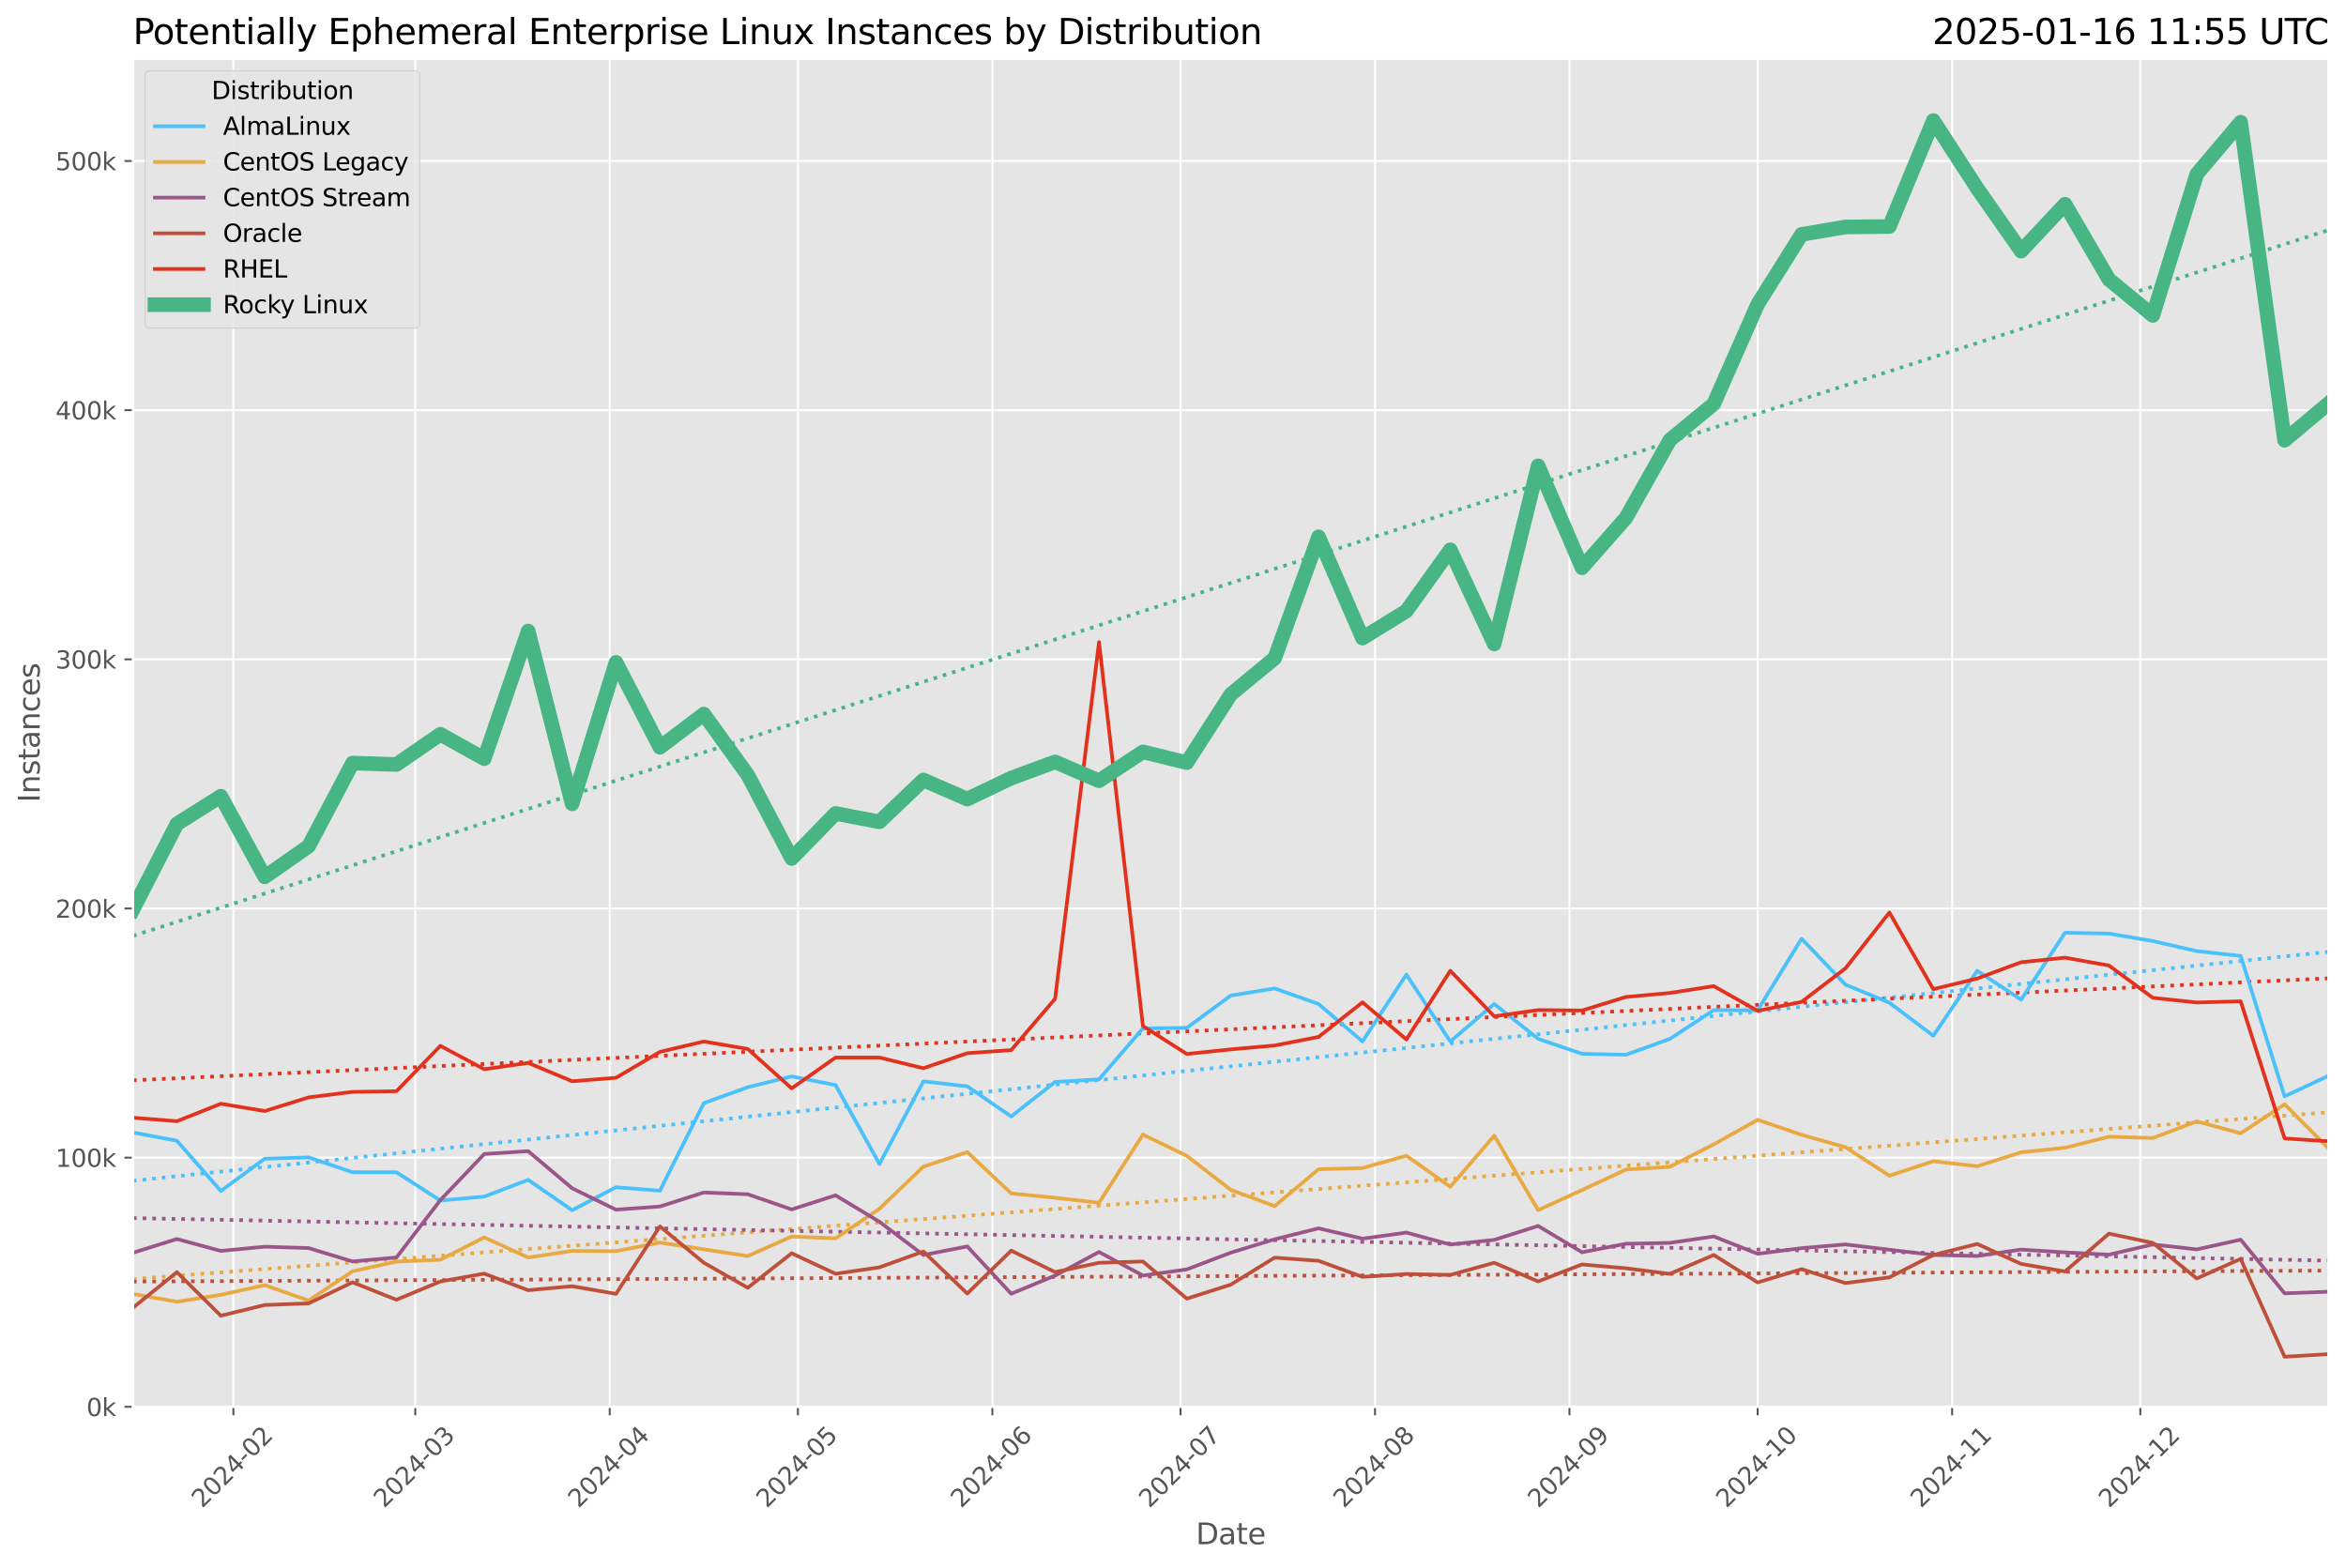 <?xml version="1.0" encoding="utf-8" standalone="no"?>
<!DOCTYPE svg PUBLIC "-//W3C//DTD SVG 1.1//EN"
  "http://www.w3.org/Graphics/SVG/1.1/DTD/svg11.dtd">
<svg xmlns:xlink="http://www.w3.org/1999/xlink" width="964.736pt" height="644.744pt" viewBox="0 0 964.736 644.744" xmlns="http://www.w3.org/2000/svg" version="1.1">
 <defs>
  <style type="text/css">*{stroke-linejoin: round; stroke-linecap: butt}</style>
 </defs>
 <g id="figure_1">
  <g id="patch_1">
   <path d="M 0 644.744 
L 964.736 644.744 
L 964.736 0 
L 0 0 
z
" style="fill: #ffffff"/>
  </g>
  <g id="axes_1">
   <g id="patch_2">
    <path d="M 54.692 578.542 
L 957.536 578.542 
L 957.536 24.142 
L 54.692 24.142 
z
" style="fill: #e5e5e5"/>
   </g>
   <g id="matplotlib.axis_1">
    <g id="xtick_1">
     <g id="line2d_1">
      <path d="M 95.965 578.542 
L 95.965 24.142 
" clip-path="url(#p3fcd5c60bb)" style="fill: none; stroke: #ffffff; stroke-width: 0.8; stroke-linecap: square"/>
     </g>
     <g id="line2d_2">
      <defs>
       <path id="me13a5603a1" d="M 0 0 
L 0 3.5 
" style="stroke: #555555; stroke-width: 0.8"/>
      </defs>
      <g>
       <use xlink:href="#me13a5603a1" x="95.965" y="578.542" style="fill: #555555; stroke: #555555; stroke-width: 0.8"/>
      </g>
     </g>
     <g id="text_1">
      <!-- 2024-02 -->
      <g style="fill: #555555" transform="translate(83.143 620.46) rotate(-45) scale(0.1 -0.1)">
       <defs>
        <path id="DejaVuSans-32" d="M 1228 531 
L 3431 531 
L 3431 0 
L 469 0 
L 469 531 
Q 828 903 1448 1529 
Q 2069 2156 2228 2338 
Q 2531 2678 2651 2914 
Q 2772 3150 2772 3378 
Q 2772 3750 2511 3984 
Q 2250 4219 1831 4219 
Q 1534 4219 1204 4116 
Q 875 4013 500 3803 
L 500 4441 
Q 881 4594 1212 4672 
Q 1544 4750 1819 4750 
Q 2544 4750 2975 4387 
Q 3406 4025 3406 3419 
Q 3406 3131 3298 2873 
Q 3191 2616 2906 2266 
Q 2828 2175 2409 1742 
Q 1991 1309 1228 531 
z
" transform="scale(0.016)"/>
        <path id="DejaVuSans-30" d="M 2034 4250 
Q 1547 4250 1301 3770 
Q 1056 3291 1056 2328 
Q 1056 1369 1301 889 
Q 1547 409 2034 409 
Q 2525 409 2770 889 
Q 3016 1369 3016 2328 
Q 3016 3291 2770 3770 
Q 2525 4250 2034 4250 
z
M 2034 4750 
Q 2819 4750 3233 4129 
Q 3647 3509 3647 2328 
Q 3647 1150 3233 529 
Q 2819 -91 2034 -91 
Q 1250 -91 836 529 
Q 422 1150 422 2328 
Q 422 3509 836 4129 
Q 1250 4750 2034 4750 
z
" transform="scale(0.016)"/>
        <path id="DejaVuSans-34" d="M 2419 4116 
L 825 1625 
L 2419 1625 
L 2419 4116 
z
M 2253 4666 
L 3047 4666 
L 3047 1625 
L 3713 1625 
L 3713 1100 
L 3047 1100 
L 3047 0 
L 2419 0 
L 2419 1100 
L 313 1100 
L 313 1709 
L 2253 4666 
z
" transform="scale(0.016)"/>
        <path id="DejaVuSans-2d" d="M 313 2009 
L 1997 2009 
L 1997 1497 
L 313 1497 
L 313 2009 
z
" transform="scale(0.016)"/>
       </defs>
       <use xlink:href="#DejaVuSans-32"/>
       <use xlink:href="#DejaVuSans-30" x="63.623"/>
       <use xlink:href="#DejaVuSans-32" x="127.246"/>
       <use xlink:href="#DejaVuSans-34" x="190.869"/>
       <use xlink:href="#DejaVuSans-2d" x="254.492"/>
       <use xlink:href="#DejaVuSans-30" x="290.576"/>
       <use xlink:href="#DejaVuSans-32" x="354.199"/>
      </g>
     </g>
    </g>
    <g id="xtick_2">
     <g id="line2d_3">
      <path d="M 170.772 578.542 
L 170.772 24.142 
" clip-path="url(#p3fcd5c60bb)" style="fill: none; stroke: #ffffff; stroke-width: 0.8; stroke-linecap: square"/>
     </g>
     <g id="line2d_4">
      <g>
       <use xlink:href="#me13a5603a1" x="170.772" y="578.542" style="fill: #555555; stroke: #555555; stroke-width: 0.8"/>
      </g>
     </g>
     <g id="text_2">
      <!-- 2024-03 -->
      <g style="fill: #555555" transform="translate(157.951 620.46) rotate(-45) scale(0.1 -0.1)">
       <defs>
        <path id="DejaVuSans-33" d="M 2597 2516 
Q 3050 2419 3304 2112 
Q 3559 1806 3559 1356 
Q 3559 666 3084 287 
Q 2609 -91 1734 -91 
Q 1441 -91 1130 -33 
Q 819 25 488 141 
L 488 750 
Q 750 597 1062 519 
Q 1375 441 1716 441 
Q 2309 441 2620 675 
Q 2931 909 2931 1356 
Q 2931 1769 2642 2001 
Q 2353 2234 1838 2234 
L 1294 2234 
L 1294 2753 
L 1863 2753 
Q 2328 2753 2575 2939 
Q 2822 3125 2822 3475 
Q 2822 3834 2567 4026 
Q 2313 4219 1838 4219 
Q 1578 4219 1281 4162 
Q 984 4106 628 3988 
L 628 4550 
Q 988 4650 1302 4700 
Q 1616 4750 1894 4750 
Q 2613 4750 3031 4423 
Q 3450 4097 3450 3541 
Q 3450 3153 3228 2886 
Q 3006 2619 2597 2516 
z
" transform="scale(0.016)"/>
       </defs>
       <use xlink:href="#DejaVuSans-32"/>
       <use xlink:href="#DejaVuSans-30" x="63.623"/>
       <use xlink:href="#DejaVuSans-32" x="127.246"/>
       <use xlink:href="#DejaVuSans-34" x="190.869"/>
       <use xlink:href="#DejaVuSans-2d" x="254.492"/>
       <use xlink:href="#DejaVuSans-30" x="290.576"/>
       <use xlink:href="#DejaVuSans-33" x="354.199"/>
      </g>
     </g>
    </g>
    <g id="xtick_3">
     <g id="line2d_5">
      <path d="M 250.738 578.542 
L 250.738 24.142 
" clip-path="url(#p3fcd5c60bb)" style="fill: none; stroke: #ffffff; stroke-width: 0.8; stroke-linecap: square"/>
     </g>
     <g id="line2d_6">
      <g>
       <use xlink:href="#me13a5603a1" x="250.738" y="578.542" style="fill: #555555; stroke: #555555; stroke-width: 0.8"/>
      </g>
     </g>
     <g id="text_3">
      <!-- 2024-04 -->
      <g style="fill: #555555" transform="translate(237.917 620.46) rotate(-45) scale(0.1 -0.1)">
       <use xlink:href="#DejaVuSans-32"/>
       <use xlink:href="#DejaVuSans-30" x="63.623"/>
       <use xlink:href="#DejaVuSans-32" x="127.246"/>
       <use xlink:href="#DejaVuSans-34" x="190.869"/>
       <use xlink:href="#DejaVuSans-2d" x="254.492"/>
       <use xlink:href="#DejaVuSans-30" x="290.576"/>
       <use xlink:href="#DejaVuSans-34" x="354.199"/>
      </g>
     </g>
    </g>
    <g id="xtick_4">
     <g id="line2d_7">
      <path d="M 328.125 578.542 
L 328.125 24.142 
" clip-path="url(#p3fcd5c60bb)" style="fill: none; stroke: #ffffff; stroke-width: 0.8; stroke-linecap: square"/>
     </g>
     <g id="line2d_8">
      <g>
       <use xlink:href="#me13a5603a1" x="328.125" y="578.542" style="fill: #555555; stroke: #555555; stroke-width: 0.8"/>
      </g>
     </g>
     <g id="text_4">
      <!-- 2024-05 -->
      <g style="fill: #555555" transform="translate(315.303 620.46) rotate(-45) scale(0.1 -0.1)">
       <defs>
        <path id="DejaVuSans-35" d="M 691 4666 
L 3169 4666 
L 3169 4134 
L 1269 4134 
L 1269 2991 
Q 1406 3038 1543 3061 
Q 1681 3084 1819 3084 
Q 2600 3084 3056 2656 
Q 3513 2228 3513 1497 
Q 3513 744 3044 326 
Q 2575 -91 1722 -91 
Q 1428 -91 1123 -41 
Q 819 9 494 109 
L 494 744 
Q 775 591 1075 516 
Q 1375 441 1709 441 
Q 2250 441 2565 725 
Q 2881 1009 2881 1497 
Q 2881 1984 2565 2268 
Q 2250 2553 1709 2553 
Q 1456 2553 1204 2497 
Q 953 2441 691 2322 
L 691 4666 
z
" transform="scale(0.016)"/>
       </defs>
       <use xlink:href="#DejaVuSans-32"/>
       <use xlink:href="#DejaVuSans-30" x="63.623"/>
       <use xlink:href="#DejaVuSans-32" x="127.246"/>
       <use xlink:href="#DejaVuSans-34" x="190.869"/>
       <use xlink:href="#DejaVuSans-2d" x="254.492"/>
       <use xlink:href="#DejaVuSans-30" x="290.576"/>
       <use xlink:href="#DejaVuSans-35" x="354.199"/>
      </g>
     </g>
    </g>
    <g id="xtick_5">
     <g id="line2d_9">
      <path d="M 408.091 578.542 
L 408.091 24.142 
" clip-path="url(#p3fcd5c60bb)" style="fill: none; stroke: #ffffff; stroke-width: 0.8; stroke-linecap: square"/>
     </g>
     <g id="line2d_10">
      <g>
       <use xlink:href="#me13a5603a1" x="408.091" y="578.542" style="fill: #555555; stroke: #555555; stroke-width: 0.8"/>
      </g>
     </g>
     <g id="text_5">
      <!-- 2024-06 -->
      <g style="fill: #555555" transform="translate(395.27 620.46) rotate(-45) scale(0.1 -0.1)">
       <defs>
        <path id="DejaVuSans-36" d="M 2113 2584 
Q 1688 2584 1439 2293 
Q 1191 2003 1191 1497 
Q 1191 994 1439 701 
Q 1688 409 2113 409 
Q 2538 409 2786 701 
Q 3034 994 3034 1497 
Q 3034 2003 2786 2293 
Q 2538 2584 2113 2584 
z
M 3366 4563 
L 3366 3988 
Q 3128 4100 2886 4159 
Q 2644 4219 2406 4219 
Q 1781 4219 1451 3797 
Q 1122 3375 1075 2522 
Q 1259 2794 1537 2939 
Q 1816 3084 2150 3084 
Q 2853 3084 3261 2657 
Q 3669 2231 3669 1497 
Q 3669 778 3244 343 
Q 2819 -91 2113 -91 
Q 1303 -91 875 529 
Q 447 1150 447 2328 
Q 447 3434 972 4092 
Q 1497 4750 2381 4750 
Q 2619 4750 2861 4703 
Q 3103 4656 3366 4563 
z
" transform="scale(0.016)"/>
       </defs>
       <use xlink:href="#DejaVuSans-32"/>
       <use xlink:href="#DejaVuSans-30" x="63.623"/>
       <use xlink:href="#DejaVuSans-32" x="127.246"/>
       <use xlink:href="#DejaVuSans-34" x="190.869"/>
       <use xlink:href="#DejaVuSans-2d" x="254.492"/>
       <use xlink:href="#DejaVuSans-30" x="290.576"/>
       <use xlink:href="#DejaVuSans-36" x="354.199"/>
      </g>
     </g>
    </g>
    <g id="xtick_6">
     <g id="line2d_11">
      <path d="M 485.477 578.542 
L 485.477 24.142 
" clip-path="url(#p3fcd5c60bb)" style="fill: none; stroke: #ffffff; stroke-width: 0.8; stroke-linecap: square"/>
     </g>
     <g id="line2d_12">
      <g>
       <use xlink:href="#me13a5603a1" x="485.477" y="578.542" style="fill: #555555; stroke: #555555; stroke-width: 0.8"/>
      </g>
     </g>
     <g id="text_6">
      <!-- 2024-07 -->
      <g style="fill: #555555" transform="translate(472.656 620.46) rotate(-45) scale(0.1 -0.1)">
       <defs>
        <path id="DejaVuSans-37" d="M 525 4666 
L 3525 4666 
L 3525 4397 
L 1831 0 
L 1172 0 
L 2766 4134 
L 525 4134 
L 525 4666 
z
" transform="scale(0.016)"/>
       </defs>
       <use xlink:href="#DejaVuSans-32"/>
       <use xlink:href="#DejaVuSans-30" x="63.623"/>
       <use xlink:href="#DejaVuSans-32" x="127.246"/>
       <use xlink:href="#DejaVuSans-34" x="190.869"/>
       <use xlink:href="#DejaVuSans-2d" x="254.492"/>
       <use xlink:href="#DejaVuSans-30" x="290.576"/>
       <use xlink:href="#DejaVuSans-37" x="354.199"/>
      </g>
     </g>
    </g>
    <g id="xtick_7">
     <g id="line2d_13">
      <path d="M 565.444 578.542 
L 565.444 24.142 
" clip-path="url(#p3fcd5c60bb)" style="fill: none; stroke: #ffffff; stroke-width: 0.8; stroke-linecap: square"/>
     </g>
     <g id="line2d_14">
      <g>
       <use xlink:href="#me13a5603a1" x="565.444" y="578.542" style="fill: #555555; stroke: #555555; stroke-width: 0.8"/>
      </g>
     </g>
     <g id="text_7">
      <!-- 2024-08 -->
      <g style="fill: #555555" transform="translate(552.622 620.46) rotate(-45) scale(0.1 -0.1)">
       <defs>
        <path id="DejaVuSans-38" d="M 2034 2216 
Q 1584 2216 1326 1975 
Q 1069 1734 1069 1313 
Q 1069 891 1326 650 
Q 1584 409 2034 409 
Q 2484 409 2743 651 
Q 3003 894 3003 1313 
Q 3003 1734 2745 1975 
Q 2488 2216 2034 2216 
z
M 1403 2484 
Q 997 2584 770 2862 
Q 544 3141 544 3541 
Q 544 4100 942 4425 
Q 1341 4750 2034 4750 
Q 2731 4750 3128 4425 
Q 3525 4100 3525 3541 
Q 3525 3141 3298 2862 
Q 3072 2584 2669 2484 
Q 3125 2378 3379 2068 
Q 3634 1759 3634 1313 
Q 3634 634 3220 271 
Q 2806 -91 2034 -91 
Q 1263 -91 848 271 
Q 434 634 434 1313 
Q 434 1759 690 2068 
Q 947 2378 1403 2484 
z
M 1172 3481 
Q 1172 3119 1398 2916 
Q 1625 2713 2034 2713 
Q 2441 2713 2670 2916 
Q 2900 3119 2900 3481 
Q 2900 3844 2670 4047 
Q 2441 4250 2034 4250 
Q 1625 4250 1398 4047 
Q 1172 3844 1172 3481 
z
" transform="scale(0.016)"/>
       </defs>
       <use xlink:href="#DejaVuSans-32"/>
       <use xlink:href="#DejaVuSans-30" x="63.623"/>
       <use xlink:href="#DejaVuSans-32" x="127.246"/>
       <use xlink:href="#DejaVuSans-34" x="190.869"/>
       <use xlink:href="#DejaVuSans-2d" x="254.492"/>
       <use xlink:href="#DejaVuSans-30" x="290.576"/>
       <use xlink:href="#DejaVuSans-38" x="354.199"/>
      </g>
     </g>
    </g>
    <g id="xtick_8">
     <g id="line2d_15">
      <path d="M 645.41 578.542 
L 645.41 24.142 
" clip-path="url(#p3fcd5c60bb)" style="fill: none; stroke: #ffffff; stroke-width: 0.8; stroke-linecap: square"/>
     </g>
     <g id="line2d_16">
      <g>
       <use xlink:href="#me13a5603a1" x="645.41" y="578.542" style="fill: #555555; stroke: #555555; stroke-width: 0.8"/>
      </g>
     </g>
     <g id="text_8">
      <!-- 2024-09 -->
      <g style="fill: #555555" transform="translate(632.589 620.46) rotate(-45) scale(0.1 -0.1)">
       <defs>
        <path id="DejaVuSans-39" d="M 703 97 
L 703 672 
Q 941 559 1184 500 
Q 1428 441 1663 441 
Q 2288 441 2617 861 
Q 2947 1281 2994 2138 
Q 2813 1869 2534 1725 
Q 2256 1581 1919 1581 
Q 1219 1581 811 2004 
Q 403 2428 403 3163 
Q 403 3881 828 4315 
Q 1253 4750 1959 4750 
Q 2769 4750 3195 4129 
Q 3622 3509 3622 2328 
Q 3622 1225 3098 567 
Q 2575 -91 1691 -91 
Q 1453 -91 1209 -44 
Q 966 3 703 97 
z
M 1959 2075 
Q 2384 2075 2632 2365 
Q 2881 2656 2881 3163 
Q 2881 3666 2632 3958 
Q 2384 4250 1959 4250 
Q 1534 4250 1286 3958 
Q 1038 3666 1038 3163 
Q 1038 2656 1286 2365 
Q 1534 2075 1959 2075 
z
" transform="scale(0.016)"/>
       </defs>
       <use xlink:href="#DejaVuSans-32"/>
       <use xlink:href="#DejaVuSans-30" x="63.623"/>
       <use xlink:href="#DejaVuSans-32" x="127.246"/>
       <use xlink:href="#DejaVuSans-34" x="190.869"/>
       <use xlink:href="#DejaVuSans-2d" x="254.492"/>
       <use xlink:href="#DejaVuSans-30" x="290.576"/>
       <use xlink:href="#DejaVuSans-39" x="354.199"/>
      </g>
     </g>
    </g>
    <g id="xtick_9">
     <g id="line2d_17">
      <path d="M 722.796 578.542 
L 722.796 24.142 
" clip-path="url(#p3fcd5c60bb)" style="fill: none; stroke: #ffffff; stroke-width: 0.8; stroke-linecap: square"/>
     </g>
     <g id="line2d_18">
      <g>
       <use xlink:href="#me13a5603a1" x="722.796" y="578.542" style="fill: #555555; stroke: #555555; stroke-width: 0.8"/>
      </g>
     </g>
     <g id="text_9">
      <!-- 2024-10 -->
      <g style="fill: #555555" transform="translate(709.975 620.46) rotate(-45) scale(0.1 -0.1)">
       <defs>
        <path id="DejaVuSans-31" d="M 794 531 
L 1825 531 
L 1825 4091 
L 703 3866 
L 703 4441 
L 1819 4666 
L 2450 4666 
L 2450 531 
L 3481 531 
L 3481 0 
L 794 0 
L 794 531 
z
" transform="scale(0.016)"/>
       </defs>
       <use xlink:href="#DejaVuSans-32"/>
       <use xlink:href="#DejaVuSans-30" x="63.623"/>
       <use xlink:href="#DejaVuSans-32" x="127.246"/>
       <use xlink:href="#DejaVuSans-34" x="190.869"/>
       <use xlink:href="#DejaVuSans-2d" x="254.492"/>
       <use xlink:href="#DejaVuSans-31" x="290.576"/>
       <use xlink:href="#DejaVuSans-30" x="354.199"/>
      </g>
     </g>
    </g>
    <g id="xtick_10">
     <g id="line2d_19">
      <path d="M 802.763 578.542 
L 802.763 24.142 
" clip-path="url(#p3fcd5c60bb)" style="fill: none; stroke: #ffffff; stroke-width: 0.8; stroke-linecap: square"/>
     </g>
     <g id="line2d_20">
      <g>
       <use xlink:href="#me13a5603a1" x="802.763" y="578.542" style="fill: #555555; stroke: #555555; stroke-width: 0.8"/>
      </g>
     </g>
     <g id="text_10">
      <!-- 2024-11 -->
      <g style="fill: #555555" transform="translate(789.941 620.46) rotate(-45) scale(0.1 -0.1)">
       <use xlink:href="#DejaVuSans-32"/>
       <use xlink:href="#DejaVuSans-30" x="63.623"/>
       <use xlink:href="#DejaVuSans-32" x="127.246"/>
       <use xlink:href="#DejaVuSans-34" x="190.869"/>
       <use xlink:href="#DejaVuSans-2d" x="254.492"/>
       <use xlink:href="#DejaVuSans-31" x="290.576"/>
       <use xlink:href="#DejaVuSans-31" x="354.199"/>
      </g>
     </g>
    </g>
    <g id="xtick_11">
     <g id="line2d_21">
      <path d="M 880.149 578.542 
L 880.149 24.142 
" clip-path="url(#p3fcd5c60bb)" style="fill: none; stroke: #ffffff; stroke-width: 0.8; stroke-linecap: square"/>
     </g>
     <g id="line2d_22">
      <g>
       <use xlink:href="#me13a5603a1" x="880.149" y="578.542" style="fill: #555555; stroke: #555555; stroke-width: 0.8"/>
      </g>
     </g>
     <g id="text_11">
      <!-- 2024-12 -->
      <g style="fill: #555555" transform="translate(867.328 620.46) rotate(-45) scale(0.1 -0.1)">
       <use xlink:href="#DejaVuSans-32"/>
       <use xlink:href="#DejaVuSans-30" x="63.623"/>
       <use xlink:href="#DejaVuSans-32" x="127.246"/>
       <use xlink:href="#DejaVuSans-34" x="190.869"/>
       <use xlink:href="#DejaVuSans-2d" x="254.492"/>
       <use xlink:href="#DejaVuSans-31" x="290.576"/>
       <use xlink:href="#DejaVuSans-32" x="354.199"/>
      </g>
     </g>
    </g>
    <g id="text_12">
     <!-- Date -->
     <g style="fill: #555555" transform="translate(491.773 635.048) scale(0.12 -0.12)">
      <defs>
       <path id="DejaVuSans-44" d="M 1259 4147 
L 1259 519 
L 2022 519 
Q 2988 519 3436 956 
Q 3884 1394 3884 2338 
Q 3884 3275 3436 3711 
Q 2988 4147 2022 4147 
L 1259 4147 
z
M 628 4666 
L 1925 4666 
Q 3281 4666 3915 4102 
Q 4550 3538 4550 2338 
Q 4550 1131 3912 565 
Q 3275 0 1925 0 
L 628 0 
L 628 4666 
z
" transform="scale(0.016)"/>
       <path id="DejaVuSans-61" d="M 2194 1759 
Q 1497 1759 1228 1600 
Q 959 1441 959 1056 
Q 959 750 1161 570 
Q 1363 391 1709 391 
Q 2188 391 2477 730 
Q 2766 1069 2766 1631 
L 2766 1759 
L 2194 1759 
z
M 3341 1997 
L 3341 0 
L 2766 0 
L 2766 531 
Q 2569 213 2275 61 
Q 1981 -91 1556 -91 
Q 1019 -91 701 211 
Q 384 513 384 1019 
Q 384 1609 779 1909 
Q 1175 2209 1959 2209 
L 2766 2209 
L 2766 2266 
Q 2766 2663 2505 2880 
Q 2244 3097 1772 3097 
Q 1472 3097 1187 3025 
Q 903 2953 641 2809 
L 641 3341 
Q 956 3463 1253 3523 
Q 1550 3584 1831 3584 
Q 2591 3584 2966 3190 
Q 3341 2797 3341 1997 
z
" transform="scale(0.016)"/>
       <path id="DejaVuSans-74" d="M 1172 4494 
L 1172 3500 
L 2356 3500 
L 2356 3053 
L 1172 3053 
L 1172 1153 
Q 1172 725 1289 603 
Q 1406 481 1766 481 
L 2356 481 
L 2356 0 
L 1766 0 
Q 1100 0 847 248 
Q 594 497 594 1153 
L 594 3053 
L 172 3053 
L 172 3500 
L 594 3500 
L 594 4494 
L 1172 4494 
z
" transform="scale(0.016)"/>
       <path id="DejaVuSans-65" d="M 3597 1894 
L 3597 1613 
L 953 1613 
Q 991 1019 1311 708 
Q 1631 397 2203 397 
Q 2534 397 2845 478 
Q 3156 559 3463 722 
L 3463 178 
Q 3153 47 2828 -22 
Q 2503 -91 2169 -91 
Q 1331 -91 842 396 
Q 353 884 353 1716 
Q 353 2575 817 3079 
Q 1281 3584 2069 3584 
Q 2775 3584 3186 3129 
Q 3597 2675 3597 1894 
z
M 3022 2063 
Q 3016 2534 2758 2815 
Q 2500 3097 2075 3097 
Q 1594 3097 1305 2825 
Q 1016 2553 972 2059 
L 3022 2063 
z
" transform="scale(0.016)"/>
      </defs>
      <use xlink:href="#DejaVuSans-44"/>
      <use xlink:href="#DejaVuSans-61" x="77.002"/>
      <use xlink:href="#DejaVuSans-74" x="138.281"/>
      <use xlink:href="#DejaVuSans-65" x="177.49"/>
     </g>
    </g>
   </g>
   <g id="matplotlib.axis_2">
    <g id="ytick_1">
     <g id="line2d_23">
      <path d="M 54.692 578.542 
L 957.536 578.542 
" clip-path="url(#p3fcd5c60bb)" style="fill: none; stroke: #ffffff; stroke-width: 0.8; stroke-linecap: square"/>
     </g>
     <g id="line2d_24">
      <defs>
       <path id="m58c81cab32" d="M 0 0 
L -3.5 0 
" style="stroke: #555555; stroke-width: 0.8"/>
      </defs>
      <g>
       <use xlink:href="#m58c81cab32" x="54.692" y="578.542" style="fill: #555555; stroke: #555555; stroke-width: 0.8"/>
      </g>
     </g>
     <g id="text_13">
      <!-- 0k -->
      <g style="fill: #555555" transform="translate(35.539 582.341) scale(0.1 -0.1)">
       <defs>
        <path id="DejaVuSans-6b" d="M 581 4863 
L 1159 4863 
L 1159 1991 
L 2875 3500 
L 3609 3500 
L 1753 1863 
L 3688 0 
L 2938 0 
L 1159 1709 
L 1159 0 
L 581 0 
L 581 4863 
z
" transform="scale(0.016)"/>
       </defs>
       <use xlink:href="#DejaVuSans-30"/>
       <use xlink:href="#DejaVuSans-6b" x="63.623"/>
      </g>
     </g>
    </g>
    <g id="ytick_2">
     <g id="line2d_25">
      <path d="M 54.692 476.075 
L 957.536 476.075 
" clip-path="url(#p3fcd5c60bb)" style="fill: none; stroke: #ffffff; stroke-width: 0.8; stroke-linecap: square"/>
     </g>
     <g id="line2d_26">
      <g>
       <use xlink:href="#m58c81cab32" x="54.692" y="476.075" style="fill: #555555; stroke: #555555; stroke-width: 0.8"/>
      </g>
     </g>
     <g id="text_14">
      <!-- 100k -->
      <g style="fill: #555555" transform="translate(22.814 479.874) scale(0.1 -0.1)">
       <use xlink:href="#DejaVuSans-31"/>
       <use xlink:href="#DejaVuSans-30" x="63.623"/>
       <use xlink:href="#DejaVuSans-30" x="127.246"/>
       <use xlink:href="#DejaVuSans-6b" x="190.869"/>
      </g>
     </g>
    </g>
    <g id="ytick_3">
     <g id="line2d_27">
      <path d="M 54.692 373.609 
L 957.536 373.609 
" clip-path="url(#p3fcd5c60bb)" style="fill: none; stroke: #ffffff; stroke-width: 0.8; stroke-linecap: square"/>
     </g>
     <g id="line2d_28">
      <g>
       <use xlink:href="#m58c81cab32" x="54.692" y="373.609" style="fill: #555555; stroke: #555555; stroke-width: 0.8"/>
      </g>
     </g>
     <g id="text_15">
      <!-- 200k -->
      <g style="fill: #555555" transform="translate(22.814 377.408) scale(0.1 -0.1)">
       <use xlink:href="#DejaVuSans-32"/>
       <use xlink:href="#DejaVuSans-30" x="63.623"/>
       <use xlink:href="#DejaVuSans-30" x="127.246"/>
       <use xlink:href="#DejaVuSans-6b" x="190.869"/>
      </g>
     </g>
    </g>
    <g id="ytick_4">
     <g id="line2d_29">
      <path d="M 54.692 271.142 
L 957.536 271.142 
" clip-path="url(#p3fcd5c60bb)" style="fill: none; stroke: #ffffff; stroke-width: 0.8; stroke-linecap: square"/>
     </g>
     <g id="line2d_30">
      <g>
       <use xlink:href="#m58c81cab32" x="54.692" y="271.142" style="fill: #555555; stroke: #555555; stroke-width: 0.8"/>
      </g>
     </g>
     <g id="text_16">
      <!-- 300k -->
      <g style="fill: #555555" transform="translate(22.814 274.941) scale(0.1 -0.1)">
       <use xlink:href="#DejaVuSans-33"/>
       <use xlink:href="#DejaVuSans-30" x="63.623"/>
       <use xlink:href="#DejaVuSans-30" x="127.246"/>
       <use xlink:href="#DejaVuSans-6b" x="190.869"/>
      </g>
     </g>
    </g>
    <g id="ytick_5">
     <g id="line2d_31">
      <path d="M 54.692 168.676 
L 957.536 168.676 
" clip-path="url(#p3fcd5c60bb)" style="fill: none; stroke: #ffffff; stroke-width: 0.8; stroke-linecap: square"/>
     </g>
     <g id="line2d_32">
      <g>
       <use xlink:href="#m58c81cab32" x="54.692" y="168.676" style="fill: #555555; stroke: #555555; stroke-width: 0.8"/>
      </g>
     </g>
     <g id="text_17">
      <!-- 400k -->
      <g style="fill: #555555" transform="translate(22.814 172.475) scale(0.1 -0.1)">
       <use xlink:href="#DejaVuSans-34"/>
       <use xlink:href="#DejaVuSans-30" x="63.623"/>
       <use xlink:href="#DejaVuSans-30" x="127.246"/>
       <use xlink:href="#DejaVuSans-6b" x="190.869"/>
      </g>
     </g>
    </g>
    <g id="ytick_6">
     <g id="line2d_33">
      <path d="M 54.692 66.209 
L 957.536 66.209 
" clip-path="url(#p3fcd5c60bb)" style="fill: none; stroke: #ffffff; stroke-width: 0.8; stroke-linecap: square"/>
     </g>
     <g id="line2d_34">
      <g>
       <use xlink:href="#m58c81cab32" x="54.692" y="66.209" style="fill: #555555; stroke: #555555; stroke-width: 0.8"/>
      </g>
     </g>
     <g id="text_18">
      <!-- 500k -->
      <g style="fill: #555555" transform="translate(22.814 70.008) scale(0.1 -0.1)">
       <use xlink:href="#DejaVuSans-35"/>
       <use xlink:href="#DejaVuSans-30" x="63.623"/>
       <use xlink:href="#DejaVuSans-30" x="127.246"/>
       <use xlink:href="#DejaVuSans-6b" x="190.869"/>
      </g>
     </g>
    </g>
    <g id="text_19">
     <!-- Instances -->
     <g style="fill: #555555" transform="translate(16.318 329.988) rotate(-90) scale(0.12 -0.12)">
      <defs>
       <path id="DejaVuSans-49" d="M 628 4666 
L 1259 4666 
L 1259 0 
L 628 0 
L 628 4666 
z
" transform="scale(0.016)"/>
       <path id="DejaVuSans-6e" d="M 3513 2113 
L 3513 0 
L 2938 0 
L 2938 2094 
Q 2938 2591 2744 2837 
Q 2550 3084 2163 3084 
Q 1697 3084 1428 2787 
Q 1159 2491 1159 1978 
L 1159 0 
L 581 0 
L 581 3500 
L 1159 3500 
L 1159 2956 
Q 1366 3272 1645 3428 
Q 1925 3584 2291 3584 
Q 2894 3584 3203 3211 
Q 3513 2838 3513 2113 
z
" transform="scale(0.016)"/>
       <path id="DejaVuSans-73" d="M 2834 3397 
L 2834 2853 
Q 2591 2978 2328 3040 
Q 2066 3103 1784 3103 
Q 1356 3103 1142 2972 
Q 928 2841 928 2578 
Q 928 2378 1081 2264 
Q 1234 2150 1697 2047 
L 1894 2003 
Q 2506 1872 2764 1633 
Q 3022 1394 3022 966 
Q 3022 478 2636 193 
Q 2250 -91 1575 -91 
Q 1294 -91 989 -36 
Q 684 19 347 128 
L 347 722 
Q 666 556 975 473 
Q 1284 391 1588 391 
Q 1994 391 2212 530 
Q 2431 669 2431 922 
Q 2431 1156 2273 1281 
Q 2116 1406 1581 1522 
L 1381 1569 
Q 847 1681 609 1914 
Q 372 2147 372 2553 
Q 372 3047 722 3315 
Q 1072 3584 1716 3584 
Q 2034 3584 2315 3537 
Q 2597 3491 2834 3397 
z
" transform="scale(0.016)"/>
       <path id="DejaVuSans-63" d="M 3122 3366 
L 3122 2828 
Q 2878 2963 2633 3030 
Q 2388 3097 2138 3097 
Q 1578 3097 1268 2742 
Q 959 2388 959 1747 
Q 959 1106 1268 751 
Q 1578 397 2138 397 
Q 2388 397 2633 464 
Q 2878 531 3122 666 
L 3122 134 
Q 2881 22 2623 -34 
Q 2366 -91 2075 -91 
Q 1284 -91 818 406 
Q 353 903 353 1747 
Q 353 2603 823 3093 
Q 1294 3584 2113 3584 
Q 2378 3584 2631 3529 
Q 2884 3475 3122 3366 
z
" transform="scale(0.016)"/>
      </defs>
      <use xlink:href="#DejaVuSans-49"/>
      <use xlink:href="#DejaVuSans-6e" x="29.492"/>
      <use xlink:href="#DejaVuSans-73" x="92.871"/>
      <use xlink:href="#DejaVuSans-74" x="144.971"/>
      <use xlink:href="#DejaVuSans-61" x="184.18"/>
      <use xlink:href="#DejaVuSans-6e" x="245.459"/>
      <use xlink:href="#DejaVuSans-63" x="308.838"/>
      <use xlink:href="#DejaVuSans-65" x="363.818"/>
      <use xlink:href="#DejaVuSans-73" x="425.342"/>
     </g>
    </g>
   </g>
   <g id="line2d_35">
    <path d="M 54.692 485.595 
L 63.812 484.644 
L 72.931 483.693 
L 82.051 482.742 
L 91.17 481.791 
L 100.29 480.84 
L 109.41 479.889 
L 118.529 478.938 
L 127.649 477.987 
L 136.769 477.035 
L 145.888 476.084 
L 155.008 475.133 
L 164.128 474.182 
L 173.247 473.231 
L 182.367 472.28 
L 191.486 471.329 
L 200.606 470.378 
L 209.726 469.427 
L 218.845 468.476 
L 227.965 467.525 
L 237.085 466.574 
L 246.204 465.623 
L 255.324 464.672 
L 264.444 463.721 
L 273.563 462.769 
L 282.683 461.818 
L 291.802 460.867 
L 300.922 459.916 
L 310.042 458.965 
L 319.161 458.014 
L 328.281 457.063 
L 337.401 456.112 
L 346.52 455.161 
L 355.64 454.21 
L 364.76 453.259 
L 373.879 452.308 
L 382.999 451.357 
L 392.118 450.406 
L 401.238 449.454 
L 410.358 448.503 
L 419.477 447.552 
L 428.597 446.601 
L 437.717 445.65 
L 446.836 444.699 
L 455.956 443.748 
L 465.076 442.797 
L 474.195 441.846 
L 483.315 440.895 
L 492.434 439.944 
L 501.554 438.993 
L 510.674 438.042 
L 519.793 437.091 
L 528.913 436.139 
L 538.033 435.188 
L 547.152 434.237 
L 556.272 433.286 
L 565.392 432.335 
L 574.511 431.384 
L 583.631 430.433 
L 592.75 429.482 
L 601.87 428.531 
L 610.99 427.58 
L 620.109 426.629 
L 629.229 425.678 
L 638.349 424.727 
L 647.468 423.776 
L 656.588 422.824 
L 665.708 421.873 
L 674.827 420.922 
L 683.947 419.971 
L 693.066 419.02 
L 702.186 418.069 
L 711.306 417.118 
L 720.425 416.167 
L 729.545 415.216 
L 738.665 414.265 
L 747.784 413.314 
L 756.904 412.363 
L 766.024 411.412 
L 775.143 410.461 
L 784.263 409.509 
L 793.382 408.558 
L 802.502 407.607 
L 811.622 406.656 
L 820.741 405.705 
L 829.861 404.754 
L 838.981 403.803 
L 848.1 402.852 
L 857.22 401.901 
L 866.34 400.95 
L 875.459 399.999 
L 884.579 399.048 
L 893.698 398.097 
L 902.818 397.146 
L 911.938 396.195 
L 921.057 395.243 
L 930.177 394.292 
L 939.297 393.341 
L 948.416 392.39 
L 957.536 391.439 
" clip-path="url(#p3fcd5c60bb)" style="fill: none; stroke-dasharray: 1.5,2.475; stroke-dashoffset: 0; stroke: #4ac1fa; stroke-width: 1.5"/>
   </g>
   <g id="line2d_36">
    <path d="M 54.692 526.011 
L 63.812 525.318 
L 72.931 524.625 
L 82.051 523.932 
L 91.17 523.24 
L 100.29 522.547 
L 109.41 521.854 
L 118.529 521.161 
L 127.649 520.468 
L 136.769 519.776 
L 145.888 519.083 
L 155.008 518.39 
L 164.128 517.697 
L 173.247 517.005 
L 182.367 516.312 
L 191.486 515.619 
L 200.606 514.926 
L 209.726 514.233 
L 218.845 513.541 
L 227.965 512.848 
L 237.085 512.155 
L 246.204 511.462 
L 255.324 510.77 
L 264.444 510.077 
L 273.563 509.384 
L 282.683 508.691 
L 291.802 507.998 
L 300.922 507.306 
L 310.042 506.613 
L 319.161 505.92 
L 328.281 505.227 
L 337.401 504.535 
L 346.52 503.842 
L 355.64 503.149 
L 364.76 502.456 
L 373.879 501.763 
L 382.999 501.071 
L 392.118 500.378 
L 401.238 499.685 
L 410.358 498.992 
L 419.477 498.3 
L 428.597 497.607 
L 437.717 496.914 
L 446.836 496.221 
L 455.956 495.528 
L 465.076 494.836 
L 474.195 494.143 
L 483.315 493.45 
L 492.434 492.757 
L 501.554 492.065 
L 510.674 491.372 
L 519.793 490.679 
L 528.913 489.986 
L 538.033 489.293 
L 547.152 488.601 
L 556.272 487.908 
L 565.392 487.215 
L 574.511 486.522 
L 583.631 485.83 
L 592.75 485.137 
L 601.87 484.444 
L 610.99 483.751 
L 620.109 483.058 
L 629.229 482.366 
L 638.349 481.673 
L 647.468 480.98 
L 656.588 480.287 
L 665.708 479.595 
L 674.827 478.902 
L 683.947 478.209 
L 693.066 477.516 
L 702.186 476.823 
L 711.306 476.131 
L 720.425 475.438 
L 729.545 474.745 
L 738.665 474.052 
L 747.784 473.36 
L 756.904 472.667 
L 766.024 471.974 
L 775.143 471.281 
L 784.263 470.588 
L 793.382 469.896 
L 802.502 469.203 
L 811.622 468.51 
L 820.741 467.817 
L 829.861 467.125 
L 838.981 466.432 
L 848.1 465.739 
L 857.22 465.046 
L 866.34 464.353 
L 875.459 463.661 
L 884.579 462.968 
L 893.698 462.275 
L 902.818 461.582 
L 911.938 460.89 
L 921.057 460.197 
L 930.177 459.504 
L 939.297 458.811 
L 948.416 458.118 
L 957.536 457.426 
" clip-path="url(#p3fcd5c60bb)" style="fill: none; stroke-dasharray: 1.5,2.475; stroke-dashoffset: 0; stroke: #e9a942; stroke-width: 1.5"/>
   </g>
   <g id="line2d_37">
    <path d="M 54.692 500.932 
L 63.812 501.108 
L 72.931 501.285 
L 82.051 501.461 
L 91.17 501.638 
L 100.29 501.814 
L 109.41 501.991 
L 118.529 502.167 
L 127.649 502.344 
L 136.769 502.52 
L 145.888 502.697 
L 155.008 502.874 
L 164.128 503.05 
L 173.247 503.227 
L 182.367 503.403 
L 191.486 503.58 
L 200.606 503.756 
L 209.726 503.933 
L 218.845 504.109 
L 227.965 504.286 
L 237.085 504.462 
L 246.204 504.639 
L 255.324 504.815 
L 264.444 504.992 
L 273.563 505.169 
L 282.683 505.345 
L 291.802 505.522 
L 300.922 505.698 
L 310.042 505.875 
L 319.161 506.051 
L 328.281 506.228 
L 337.401 506.404 
L 346.52 506.581 
L 355.64 506.757 
L 364.76 506.934 
L 373.879 507.111 
L 382.999 507.287 
L 392.118 507.464 
L 401.238 507.64 
L 410.358 507.817 
L 419.477 507.993 
L 428.597 508.17 
L 437.717 508.346 
L 446.836 508.523 
L 455.956 508.699 
L 465.076 508.876 
L 474.195 509.053 
L 483.315 509.229 
L 492.434 509.406 
L 501.554 509.582 
L 510.674 509.759 
L 519.793 509.935 
L 528.913 510.112 
L 538.033 510.288 
L 547.152 510.465 
L 556.272 510.641 
L 565.392 510.818 
L 574.511 510.995 
L 583.631 511.171 
L 592.75 511.348 
L 601.87 511.524 
L 610.99 511.701 
L 620.109 511.877 
L 629.229 512.054 
L 638.349 512.23 
L 647.468 512.407 
L 656.588 512.583 
L 665.708 512.76 
L 674.827 512.936 
L 683.947 513.113 
L 693.066 513.29 
L 702.186 513.466 
L 711.306 513.643 
L 720.425 513.819 
L 729.545 513.996 
L 738.665 514.172 
L 747.784 514.349 
L 756.904 514.525 
L 766.024 514.702 
L 775.143 514.878 
L 784.263 515.055 
L 793.382 515.232 
L 802.502 515.408 
L 811.622 515.585 
L 820.741 515.761 
L 829.861 515.938 
L 838.981 516.114 
L 848.1 516.291 
L 857.22 516.467 
L 866.34 516.644 
L 875.459 516.82 
L 884.579 516.997 
L 893.698 517.174 
L 902.818 517.35 
L 911.938 517.527 
L 921.057 517.703 
L 930.177 517.88 
L 939.297 518.056 
L 948.416 518.233 
L 957.536 518.409 
" clip-path="url(#p3fcd5c60bb)" style="fill: none; stroke-dasharray: 1.5,2.475; stroke-dashoffset: 0; stroke: #9a5689; stroke-width: 1.5"/>
   </g>
   <g id="line2d_38">
    <path d="M 54.692 527.032 
L 63.812 526.987 
L 72.931 526.941 
L 82.051 526.895 
L 91.17 526.85 
L 100.29 526.804 
L 109.41 526.758 
L 118.529 526.713 
L 127.649 526.667 
L 136.769 526.621 
L 145.888 526.576 
L 155.008 526.53 
L 164.128 526.484 
L 173.247 526.438 
L 182.367 526.393 
L 191.486 526.347 
L 200.606 526.301 
L 209.726 526.256 
L 218.845 526.21 
L 227.965 526.164 
L 237.085 526.119 
L 246.204 526.073 
L 255.324 526.027 
L 264.444 525.982 
L 273.563 525.936 
L 282.683 525.89 
L 291.802 525.844 
L 300.922 525.799 
L 310.042 525.753 
L 319.161 525.707 
L 328.281 525.662 
L 337.401 525.616 
L 346.52 525.57 
L 355.64 525.525 
L 364.76 525.479 
L 373.879 525.433 
L 382.999 525.387 
L 392.118 525.342 
L 401.238 525.296 
L 410.358 525.25 
L 419.477 525.205 
L 428.597 525.159 
L 437.717 525.113 
L 446.836 525.068 
L 455.956 525.022 
L 465.076 524.976 
L 474.195 524.931 
L 483.315 524.885 
L 492.434 524.839 
L 501.554 524.793 
L 510.674 524.748 
L 519.793 524.702 
L 528.913 524.656 
L 538.033 524.611 
L 547.152 524.565 
L 556.272 524.519 
L 565.392 524.474 
L 574.511 524.428 
L 583.631 524.382 
L 592.75 524.337 
L 601.87 524.291 
L 610.99 524.245 
L 620.109 524.199 
L 629.229 524.154 
L 638.349 524.108 
L 647.468 524.062 
L 656.588 524.017 
L 665.708 523.971 
L 674.827 523.925 
L 683.947 523.88 
L 693.066 523.834 
L 702.186 523.788 
L 711.306 523.743 
L 720.425 523.697 
L 729.545 523.651 
L 738.665 523.605 
L 747.784 523.56 
L 756.904 523.514 
L 766.024 523.468 
L 775.143 523.423 
L 784.263 523.377 
L 793.382 523.331 
L 802.502 523.286 
L 811.622 523.24 
L 820.741 523.194 
L 829.861 523.148 
L 838.981 523.103 
L 848.1 523.057 
L 857.22 523.011 
L 866.34 522.966 
L 875.459 522.92 
L 884.579 522.874 
L 893.698 522.829 
L 902.818 522.783 
L 911.938 522.737 
L 921.057 522.692 
L 930.177 522.646 
L 939.297 522.6 
L 948.416 522.554 
L 957.536 522.509 
" clip-path="url(#p3fcd5c60bb)" style="fill: none; stroke-dasharray: 1.5,2.475; stroke-dashoffset: 0; stroke: #be503b; stroke-width: 1.5"/>
   </g>
   <g id="line2d_39">
    <path d="M 54.692 444.268 
L 63.812 443.844 
L 72.931 443.42 
L 82.051 442.997 
L 91.17 442.573 
L 100.29 442.149 
L 109.41 441.726 
L 118.529 441.302 
L 127.649 440.878 
L 136.769 440.454 
L 145.888 440.031 
L 155.008 439.607 
L 164.128 439.183 
L 173.247 438.76 
L 182.367 438.336 
L 191.486 437.912 
L 200.606 437.489 
L 209.726 437.065 
L 218.845 436.641 
L 227.965 436.218 
L 237.085 435.794 
L 246.204 435.37 
L 255.324 434.947 
L 264.444 434.523 
L 273.563 434.099 
L 282.683 433.675 
L 291.802 433.252 
L 300.922 432.828 
L 310.042 432.404 
L 319.161 431.981 
L 328.281 431.557 
L 337.401 431.133 
L 346.52 430.71 
L 355.64 430.286 
L 364.76 429.862 
L 373.879 429.439 
L 382.999 429.015 
L 392.118 428.591 
L 401.238 428.168 
L 410.358 427.744 
L 419.477 427.32 
L 428.597 426.896 
L 437.717 426.473 
L 446.836 426.049 
L 455.956 425.625 
L 465.076 425.202 
L 474.195 424.778 
L 483.315 424.354 
L 492.434 423.931 
L 501.554 423.507 
L 510.674 423.083 
L 519.793 422.66 
L 528.913 422.236 
L 538.033 421.812 
L 547.152 421.389 
L 556.272 420.965 
L 565.392 420.541 
L 574.511 420.117 
L 583.631 419.694 
L 592.75 419.27 
L 601.87 418.846 
L 610.99 418.423 
L 620.109 417.999 
L 629.229 417.575 
L 638.349 417.152 
L 647.468 416.728 
L 656.588 416.304 
L 665.708 415.881 
L 674.827 415.457 
L 683.947 415.033 
L 693.066 414.61 
L 702.186 414.186 
L 711.306 413.762 
L 720.425 413.338 
L 729.545 412.915 
L 738.665 412.491 
L 747.784 412.067 
L 756.904 411.644 
L 766.024 411.22 
L 775.143 410.796 
L 784.263 410.373 
L 793.382 409.949 
L 802.502 409.525 
L 811.622 409.102 
L 820.741 408.678 
L 829.861 408.254 
L 838.981 407.831 
L 848.1 407.407 
L 857.22 406.983 
L 866.34 406.559 
L 875.459 406.136 
L 884.579 405.712 
L 893.698 405.288 
L 902.818 404.865 
L 911.938 404.441 
L 921.057 404.017 
L 930.177 403.594 
L 939.297 403.17 
L 948.416 402.746 
L 957.536 402.323 
" clip-path="url(#p3fcd5c60bb)" style="fill: none; stroke-dasharray: 1.5,2.475; stroke-dashoffset: 0; stroke: #e2321d; stroke-width: 1.5"/>
   </g>
   <g id="line2d_40">
    <path d="M 54.692 384.888 
L 63.812 381.956 
L 72.931 379.024 
L 82.051 376.092 
L 91.17 373.16 
L 100.29 370.228 
L 109.41 367.297 
L 118.529 364.365 
L 127.649 361.433 
L 136.769 358.501 
L 145.888 355.569 
L 155.008 352.637 
L 164.128 349.706 
L 173.247 346.774 
L 182.367 343.842 
L 191.486 340.91 
L 200.606 337.978 
L 209.726 335.046 
L 218.845 332.114 
L 227.965 329.183 
L 237.085 326.251 
L 246.204 323.319 
L 255.324 320.387 
L 264.444 317.455 
L 273.563 314.523 
L 282.683 311.592 
L 291.802 308.66 
L 300.922 305.728 
L 310.042 302.796 
L 319.161 299.864 
L 328.281 296.932 
L 337.401 294.001 
L 346.52 291.069 
L 355.64 288.137 
L 364.76 285.205 
L 373.879 282.273 
L 382.999 279.341 
L 392.118 276.409 
L 401.238 273.478 
L 410.358 270.546 
L 419.477 267.614 
L 428.597 264.682 
L 437.717 261.75 
L 446.836 258.818 
L 455.956 255.887 
L 465.076 252.955 
L 474.195 250.023 
L 483.315 247.091 
L 492.434 244.159 
L 501.554 241.227 
L 510.674 238.296 
L 519.793 235.364 
L 528.913 232.432 
L 538.033 229.5 
L 547.152 226.568 
L 556.272 223.636 
L 565.392 220.704 
L 574.511 217.773 
L 583.631 214.841 
L 592.75 211.909 
L 601.87 208.977 
L 610.99 206.045 
L 620.109 203.113 
L 629.229 200.182 
L 638.349 197.25 
L 647.468 194.318 
L 656.588 191.386 
L 665.708 188.454 
L 674.827 185.522 
L 683.947 182.59 
L 693.066 179.659 
L 702.186 176.727 
L 711.306 173.795 
L 720.425 170.863 
L 729.545 167.931 
L 738.665 164.999 
L 747.784 162.068 
L 756.904 159.136 
L 766.024 156.204 
L 775.143 153.272 
L 784.263 150.34 
L 793.382 147.408 
L 802.502 144.477 
L 811.622 141.545 
L 820.741 138.613 
L 829.861 135.681 
L 838.981 132.749 
L 848.1 129.817 
L 857.22 126.885 
L 866.34 123.954 
L 875.459 121.022 
L 884.579 118.09 
L 893.698 115.158 
L 902.818 112.226 
L 911.938 109.294 
L 921.057 106.363 
L 930.177 103.431 
L 939.297 100.499 
L 948.416 97.567 
L 957.536 94.635 
" clip-path="url(#p3fcd5c60bb)" style="fill: none; stroke-dasharray: 1.5,2.475; stroke-dashoffset: 0; stroke: #48b585; stroke-width: 1.5"/>
   </g>
   <g id="line2d_41">
    <path d="M 54.692 465.731 
L 72.749 469.121 
L 90.806 489.791 
L 108.863 476.522 
L 126.919 475.967 
L 144.976 482.073 
L 163.033 482.095 
L 181.09 493.703 
L 199.147 492.08 
L 217.204 485.215 
L 235.261 497.691 
L 253.318 488.245 
L 271.374 489.667 
L 289.431 453.644 
L 307.488 447.124 
L 325.545 442.675 
L 343.602 446.224 
L 361.659 478.661 
L 379.716 444.704 
L 397.773 446.754 
L 415.829 459.132 
L 433.886 444.934 
L 451.943 443.869 
L 470 422.917 
L 488.057 422.703 
L 506.114 409.407 
L 524.171 406.48 
L 542.228 412.878 
L 560.285 428.293 
L 578.341 400.78 
L 596.398 428.307 
L 614.455 412.868 
L 632.512 427.216 
L 650.569 433.364 
L 668.626 433.762 
L 686.683 427.25 
L 704.74 415.418 
L 722.796 415.471 
L 740.853 386.027 
L 758.91 404.944 
L 776.967 412.342 
L 795.024 425.941 
L 813.081 399.237 
L 831.138 411.105 
L 849.195 383.59 
L 867.251 383.931 
L 885.308 386.994 
L 903.365 391.146 
L 921.422 393.105 
L 939.479 450.857 
L 957.536 442.418 
" clip-path="url(#p3fcd5c60bb)" style="fill: none; stroke: #4ac1fa; stroke-width: 1.5; stroke-linecap: square"/>
   </g>
   <g id="line2d_42">
    <path d="M 54.692 532.151 
L 72.749 535.334 
L 90.806 532.463 
L 108.863 528.516 
L 126.919 534.836 
L 144.976 522.794 
L 163.033 518.814 
L 181.09 518.061 
L 199.147 508.869 
L 217.204 517.135 
L 235.261 514.434 
L 253.318 514.511 
L 271.374 510.994 
L 289.431 513.785 
L 307.488 516.546 
L 325.545 508.512 
L 343.602 509.258 
L 361.659 497.092 
L 379.716 479.775 
L 397.773 473.794 
L 415.829 490.782 
L 433.886 492.585 
L 451.943 494.634 
L 470 466.591 
L 488.057 475.348 
L 506.114 489.307 
L 524.171 495.996 
L 542.228 480.841 
L 560.285 480.348 
L 578.341 475.293 
L 596.398 488.06 
L 614.455 467.04 
L 632.512 497.649 
L 650.569 489.408 
L 668.626 480.983 
L 686.683 479.855 
L 704.74 470.595 
L 722.796 460.525 
L 740.853 466.682 
L 758.91 471.779 
L 776.967 483.504 
L 795.024 477.554 
L 813.081 479.603 
L 831.138 473.877 
L 849.195 472.013 
L 867.251 467.466 
L 885.308 468.007 
L 903.365 461.157 
L 921.422 466.062 
L 939.479 454.143 
L 957.536 472.268 
" clip-path="url(#p3fcd5c60bb)" style="fill: none; stroke: #e9a942; stroke-width: 1.5; stroke-linecap: square"/>
   </g>
   <g id="line2d_43">
    <path d="M 54.692 515.188 
L 72.749 509.536 
L 90.806 514.429 
L 108.863 512.691 
L 126.919 513.262 
L 144.976 518.764 
L 163.033 517.128 
L 181.09 493.528 
L 199.147 474.567 
L 217.204 473.409 
L 235.261 488.666 
L 253.318 497.48 
L 271.374 496.161 
L 289.431 490.411 
L 307.488 491.118 
L 325.545 497.373 
L 343.602 491.573 
L 361.659 502.456 
L 379.716 516.116 
L 397.773 512.588 
L 415.829 532.036 
L 433.886 524.57 
L 451.943 514.864 
L 470 524.564 
L 488.057 522.021 
L 506.114 515.147 
L 524.171 509.649 
L 542.228 505.141 
L 560.285 509.391 
L 578.341 506.894 
L 596.398 511.797 
L 614.455 509.894 
L 632.512 504.157 
L 650.569 514.984 
L 668.626 511.485 
L 686.683 511.133 
L 704.74 508.471 
L 722.796 515.621 
L 740.853 513.286 
L 758.91 511.758 
L 776.967 513.941 
L 795.024 516.083 
L 813.081 516.521 
L 831.138 513.883 
L 849.195 515.018 
L 867.251 515.977 
L 885.308 511.766 
L 903.365 513.801 
L 921.422 509.81 
L 939.479 531.874 
L 957.536 531.207 
" clip-path="url(#p3fcd5c60bb)" style="fill: none; stroke: #9a5689; stroke-width: 1.5; stroke-linecap: square"/>
   </g>
   <g id="line2d_44">
    <path d="M 54.692 537.805 
L 72.749 523.167 
L 90.806 541.081 
L 108.863 536.668 
L 126.919 536.004 
L 144.976 527.33 
L 163.033 534.515 
L 181.09 526.999 
L 199.147 523.762 
L 217.204 530.595 
L 235.261 528.946 
L 253.318 532.078 
L 271.374 504.342 
L 289.431 519.299 
L 307.488 529.585 
L 325.545 515.403 
L 343.602 523.832 
L 361.659 521.179 
L 379.716 514.653 
L 397.773 531.966 
L 415.829 514.322 
L 433.886 523.135 
L 451.943 519.315 
L 470 518.772 
L 488.057 534.058 
L 506.114 528.308 
L 524.171 517.194 
L 542.228 518.499 
L 560.285 525.102 
L 578.341 523.932 
L 596.398 524.299 
L 614.455 519.308 
L 632.512 526.973 
L 650.569 519.994 
L 668.626 521.559 
L 686.683 523.86 
L 704.74 516.104 
L 722.796 527.387 
L 740.853 521.929 
L 758.91 527.661 
L 776.967 525.313 
L 795.024 516.102 
L 813.081 511.562 
L 831.138 519.762 
L 849.195 522.892 
L 867.251 507.321 
L 885.308 511.133 
L 903.365 525.758 
L 921.422 517.714 
L 939.479 557.952 
L 957.536 556.872 
" clip-path="url(#p3fcd5c60bb)" style="fill: none; stroke: #be503b; stroke-width: 1.5; stroke-linecap: square"/>
   </g>
   <g id="line2d_45">
    <path d="M 54.692 459.652 
L 72.749 461.097 
L 90.806 453.911 
L 108.863 456.918 
L 126.919 451.283 
L 144.976 449.026 
L 163.033 448.761 
L 181.09 430.094 
L 199.147 439.707 
L 217.204 437.108 
L 235.261 444.649 
L 253.318 443.228 
L 271.374 432.577 
L 289.431 428.304 
L 307.488 431.374 
L 325.545 447.59 
L 343.602 434.91 
L 361.659 434.902 
L 379.716 439.3 
L 397.773 433.115 
L 415.829 431.854 
L 433.886 410.736 
L 451.943 264.074 
L 470 421.947 
L 488.057 433.441 
L 506.114 431.549 
L 524.171 429.948 
L 542.228 426.442 
L 560.285 412.198 
L 578.341 427.461 
L 596.398 399.224 
L 614.455 417.951 
L 632.512 415.383 
L 650.569 415.562 
L 668.626 409.989 
L 686.683 408.355 
L 704.74 405.534 
L 722.796 415.697 
L 740.853 412.023 
L 758.91 398.207 
L 776.967 375.251 
L 795.024 406.79 
L 813.081 402.406 
L 831.138 395.705 
L 849.195 393.84 
L 867.251 397.062 
L 885.308 410.347 
L 903.365 412.262 
L 921.422 411.779 
L 939.479 468.175 
L 957.536 469.351 
" clip-path="url(#p3fcd5c60bb)" style="fill: none; stroke: #e2321d; stroke-width: 1.5; stroke-linecap: square"/>
   </g>
   <g id="line2d_46">
    <path d="M 54.692 374.004 
L 72.749 338.825 
L 90.806 327.443 
L 108.863 360.616 
L 126.919 347.995 
L 144.976 313.801 
L 163.033 314.388 
L 181.09 301.955 
L 199.147 312.013 
L 217.204 259.516 
L 235.261 330.573 
L 253.318 272.391 
L 271.374 307.314 
L 289.431 293.658 
L 307.488 318.698 
L 325.545 353.037 
L 343.602 334.533 
L 361.659 337.973 
L 379.716 320.771 
L 397.773 328.612 
L 415.829 319.986 
L 433.886 313.321 
L 451.943 321.083 
L 470 309.199 
L 488.057 313.628 
L 506.114 285.58 
L 524.171 270.675 
L 542.228 220.772 
L 560.285 262.414 
L 578.341 251.269 
L 596.398 226.083 
L 614.455 264.818 
L 632.512 191.568 
L 650.569 233.478 
L 668.626 212.969 
L 686.683 180.967 
L 704.74 166.105 
L 722.796 125.132 
L 740.853 96.398 
L 758.91 93.337 
L 776.967 93.149 
L 795.024 49.561 
L 813.081 77.453 
L 831.138 103.252 
L 849.195 83.998 
L 867.251 114.948 
L 885.308 129.723 
L 903.365 71.632 
L 921.422 50.25 
L 939.479 181.06 
L 957.536 165.91 
" clip-path="url(#p3fcd5c60bb)" style="fill: none; stroke: #48b585; stroke-width: 6; stroke-linecap: square"/>
   </g>
   <g id="patch_3">
    <path d="M 54.692 578.542 
L 54.692 24.142 
" style="fill: none; stroke: #ffffff; stroke-linejoin: miter; stroke-linecap: square"/>
   </g>
   <g id="patch_4">
    <path d="M 957.536 578.542 
L 957.536 24.142 
" style="fill: none; stroke: #ffffff; stroke-linejoin: miter; stroke-linecap: square"/>
   </g>
   <g id="patch_5">
    <path d="M 54.692 578.542 
L 957.536 578.542 
" style="fill: none; stroke: #ffffff; stroke-linejoin: miter; stroke-linecap: square"/>
   </g>
   <g id="patch_6">
    <path d="M 54.692 24.142 
L 957.536 24.142 
" style="fill: none; stroke: #ffffff; stroke-linejoin: miter; stroke-linecap: square"/>
   </g>
   <g id="text_20">
    <!-- Potentially Ephemeral Enterprise Linux Instances by Distribution -->
    <g transform="translate(54.692 18.142) scale(0.144 -0.144)">
     <defs>
      <path id="DejaVuSans-50" d="M 1259 4147 
L 1259 2394 
L 2053 2394 
Q 2494 2394 2734 2622 
Q 2975 2850 2975 3272 
Q 2975 3691 2734 3919 
Q 2494 4147 2053 4147 
L 1259 4147 
z
M 628 4666 
L 2053 4666 
Q 2838 4666 3239 4311 
Q 3641 3956 3641 3272 
Q 3641 2581 3239 2228 
Q 2838 1875 2053 1875 
L 1259 1875 
L 1259 0 
L 628 0 
L 628 4666 
z
" transform="scale(0.016)"/>
      <path id="DejaVuSans-6f" d="M 1959 3097 
Q 1497 3097 1228 2736 
Q 959 2375 959 1747 
Q 959 1119 1226 758 
Q 1494 397 1959 397 
Q 2419 397 2687 759 
Q 2956 1122 2956 1747 
Q 2956 2369 2687 2733 
Q 2419 3097 1959 3097 
z
M 1959 3584 
Q 2709 3584 3137 3096 
Q 3566 2609 3566 1747 
Q 3566 888 3137 398 
Q 2709 -91 1959 -91 
Q 1206 -91 779 398 
Q 353 888 353 1747 
Q 353 2609 779 3096 
Q 1206 3584 1959 3584 
z
" transform="scale(0.016)"/>
      <path id="DejaVuSans-69" d="M 603 3500 
L 1178 3500 
L 1178 0 
L 603 0 
L 603 3500 
z
M 603 4863 
L 1178 4863 
L 1178 4134 
L 603 4134 
L 603 4863 
z
" transform="scale(0.016)"/>
      <path id="DejaVuSans-6c" d="M 603 4863 
L 1178 4863 
L 1178 0 
L 603 0 
L 603 4863 
z
" transform="scale(0.016)"/>
      <path id="DejaVuSans-79" d="M 2059 -325 
Q 1816 -950 1584 -1140 
Q 1353 -1331 966 -1331 
L 506 -1331 
L 506 -850 
L 844 -850 
Q 1081 -850 1212 -737 
Q 1344 -625 1503 -206 
L 1606 56 
L 191 3500 
L 800 3500 
L 1894 763 
L 2988 3500 
L 3597 3500 
L 2059 -325 
z
" transform="scale(0.016)"/>
      <path id="DejaVuSans-20" transform="scale(0.016)"/>
      <path id="DejaVuSans-45" d="M 628 4666 
L 3578 4666 
L 3578 4134 
L 1259 4134 
L 1259 2753 
L 3481 2753 
L 3481 2222 
L 1259 2222 
L 1259 531 
L 3634 531 
L 3634 0 
L 628 0 
L 628 4666 
z
" transform="scale(0.016)"/>
      <path id="DejaVuSans-70" d="M 1159 525 
L 1159 -1331 
L 581 -1331 
L 581 3500 
L 1159 3500 
L 1159 2969 
Q 1341 3281 1617 3432 
Q 1894 3584 2278 3584 
Q 2916 3584 3314 3078 
Q 3713 2572 3713 1747 
Q 3713 922 3314 415 
Q 2916 -91 2278 -91 
Q 1894 -91 1617 61 
Q 1341 213 1159 525 
z
M 3116 1747 
Q 3116 2381 2855 2742 
Q 2594 3103 2138 3103 
Q 1681 3103 1420 2742 
Q 1159 2381 1159 1747 
Q 1159 1113 1420 752 
Q 1681 391 2138 391 
Q 2594 391 2855 752 
Q 3116 1113 3116 1747 
z
" transform="scale(0.016)"/>
      <path id="DejaVuSans-68" d="M 3513 2113 
L 3513 0 
L 2938 0 
L 2938 2094 
Q 2938 2591 2744 2837 
Q 2550 3084 2163 3084 
Q 1697 3084 1428 2787 
Q 1159 2491 1159 1978 
L 1159 0 
L 581 0 
L 581 4863 
L 1159 4863 
L 1159 2956 
Q 1366 3272 1645 3428 
Q 1925 3584 2291 3584 
Q 2894 3584 3203 3211 
Q 3513 2838 3513 2113 
z
" transform="scale(0.016)"/>
      <path id="DejaVuSans-6d" d="M 3328 2828 
Q 3544 3216 3844 3400 
Q 4144 3584 4550 3584 
Q 5097 3584 5394 3201 
Q 5691 2819 5691 2113 
L 5691 0 
L 5113 0 
L 5113 2094 
Q 5113 2597 4934 2840 
Q 4756 3084 4391 3084 
Q 3944 3084 3684 2787 
Q 3425 2491 3425 1978 
L 3425 0 
L 2847 0 
L 2847 2094 
Q 2847 2600 2669 2842 
Q 2491 3084 2119 3084 
Q 1678 3084 1418 2786 
Q 1159 2488 1159 1978 
L 1159 0 
L 581 0 
L 581 3500 
L 1159 3500 
L 1159 2956 
Q 1356 3278 1631 3431 
Q 1906 3584 2284 3584 
Q 2666 3584 2933 3390 
Q 3200 3197 3328 2828 
z
" transform="scale(0.016)"/>
      <path id="DejaVuSans-72" d="M 2631 2963 
Q 2534 3019 2420 3045 
Q 2306 3072 2169 3072 
Q 1681 3072 1420 2755 
Q 1159 2438 1159 1844 
L 1159 0 
L 581 0 
L 581 3500 
L 1159 3500 
L 1159 2956 
Q 1341 3275 1631 3429 
Q 1922 3584 2338 3584 
Q 2397 3584 2469 3576 
Q 2541 3569 2628 3553 
L 2631 2963 
z
" transform="scale(0.016)"/>
      <path id="DejaVuSans-4c" d="M 628 4666 
L 1259 4666 
L 1259 531 
L 3531 531 
L 3531 0 
L 628 0 
L 628 4666 
z
" transform="scale(0.016)"/>
      <path id="DejaVuSans-75" d="M 544 1381 
L 544 3500 
L 1119 3500 
L 1119 1403 
Q 1119 906 1312 657 
Q 1506 409 1894 409 
Q 2359 409 2629 706 
Q 2900 1003 2900 1516 
L 2900 3500 
L 3475 3500 
L 3475 0 
L 2900 0 
L 2900 538 
Q 2691 219 2414 64 
Q 2138 -91 1772 -91 
Q 1169 -91 856 284 
Q 544 659 544 1381 
z
M 1991 3584 
L 1991 3584 
z
" transform="scale(0.016)"/>
      <path id="DejaVuSans-78" d="M 3513 3500 
L 2247 1797 
L 3578 0 
L 2900 0 
L 1881 1375 
L 863 0 
L 184 0 
L 1544 1831 
L 300 3500 
L 978 3500 
L 1906 2253 
L 2834 3500 
L 3513 3500 
z
" transform="scale(0.016)"/>
      <path id="DejaVuSans-62" d="M 3116 1747 
Q 3116 2381 2855 2742 
Q 2594 3103 2138 3103 
Q 1681 3103 1420 2742 
Q 1159 2381 1159 1747 
Q 1159 1113 1420 752 
Q 1681 391 2138 391 
Q 2594 391 2855 752 
Q 3116 1113 3116 1747 
z
M 1159 2969 
Q 1341 3281 1617 3432 
Q 1894 3584 2278 3584 
Q 2916 3584 3314 3078 
Q 3713 2572 3713 1747 
Q 3713 922 3314 415 
Q 2916 -91 2278 -91 
Q 1894 -91 1617 61 
Q 1341 213 1159 525 
L 1159 0 
L 581 0 
L 581 4863 
L 1159 4863 
L 1159 2969 
z
" transform="scale(0.016)"/>
     </defs>
     <use xlink:href="#DejaVuSans-50"/>
     <use xlink:href="#DejaVuSans-6f" x="56.678"/>
     <use xlink:href="#DejaVuSans-74" x="117.859"/>
     <use xlink:href="#DejaVuSans-65" x="157.068"/>
     <use xlink:href="#DejaVuSans-6e" x="218.592"/>
     <use xlink:href="#DejaVuSans-74" x="281.971"/>
     <use xlink:href="#DejaVuSans-69" x="321.18"/>
     <use xlink:href="#DejaVuSans-61" x="348.963"/>
     <use xlink:href="#DejaVuSans-6c" x="410.242"/>
     <use xlink:href="#DejaVuSans-6c" x="438.025"/>
     <use xlink:href="#DejaVuSans-79" x="465.809"/>
     <use xlink:href="#DejaVuSans-20" x="524.988"/>
     <use xlink:href="#DejaVuSans-45" x="556.775"/>
     <use xlink:href="#DejaVuSans-70" x="619.959"/>
     <use xlink:href="#DejaVuSans-68" x="683.436"/>
     <use xlink:href="#DejaVuSans-65" x="746.814"/>
     <use xlink:href="#DejaVuSans-6d" x="808.338"/>
     <use xlink:href="#DejaVuSans-65" x="905.75"/>
     <use xlink:href="#DejaVuSans-72" x="967.273"/>
     <use xlink:href="#DejaVuSans-61" x="1008.387"/>
     <use xlink:href="#DejaVuSans-6c" x="1069.666"/>
     <use xlink:href="#DejaVuSans-20" x="1097.449"/>
     <use xlink:href="#DejaVuSans-45" x="1129.236"/>
     <use xlink:href="#DejaVuSans-6e" x="1192.42"/>
     <use xlink:href="#DejaVuSans-74" x="1255.799"/>
     <use xlink:href="#DejaVuSans-65" x="1295.008"/>
     <use xlink:href="#DejaVuSans-72" x="1356.531"/>
     <use xlink:href="#DejaVuSans-70" x="1397.645"/>
     <use xlink:href="#DejaVuSans-72" x="1461.121"/>
     <use xlink:href="#DejaVuSans-69" x="1502.234"/>
     <use xlink:href="#DejaVuSans-73" x="1530.018"/>
     <use xlink:href="#DejaVuSans-65" x="1582.117"/>
     <use xlink:href="#DejaVuSans-20" x="1643.641"/>
     <use xlink:href="#DejaVuSans-4c" x="1675.428"/>
     <use xlink:href="#DejaVuSans-69" x="1731.141"/>
     <use xlink:href="#DejaVuSans-6e" x="1758.924"/>
     <use xlink:href="#DejaVuSans-75" x="1822.303"/>
     <use xlink:href="#DejaVuSans-78" x="1885.682"/>
     <use xlink:href="#DejaVuSans-20" x="1944.861"/>
     <use xlink:href="#DejaVuSans-49" x="1976.648"/>
     <use xlink:href="#DejaVuSans-6e" x="2006.141"/>
     <use xlink:href="#DejaVuSans-73" x="2069.52"/>
     <use xlink:href="#DejaVuSans-74" x="2121.619"/>
     <use xlink:href="#DejaVuSans-61" x="2160.828"/>
     <use xlink:href="#DejaVuSans-6e" x="2222.107"/>
     <use xlink:href="#DejaVuSans-63" x="2285.486"/>
     <use xlink:href="#DejaVuSans-65" x="2340.467"/>
     <use xlink:href="#DejaVuSans-73" x="2401.99"/>
     <use xlink:href="#DejaVuSans-20" x="2454.09"/>
     <use xlink:href="#DejaVuSans-62" x="2485.877"/>
     <use xlink:href="#DejaVuSans-79" x="2549.354"/>
     <use xlink:href="#DejaVuSans-20" x="2608.533"/>
     <use xlink:href="#DejaVuSans-44" x="2640.32"/>
     <use xlink:href="#DejaVuSans-69" x="2717.322"/>
     <use xlink:href="#DejaVuSans-73" x="2745.105"/>
     <use xlink:href="#DejaVuSans-74" x="2797.205"/>
     <use xlink:href="#DejaVuSans-72" x="2836.414"/>
     <use xlink:href="#DejaVuSans-69" x="2877.527"/>
     <use xlink:href="#DejaVuSans-62" x="2905.311"/>
     <use xlink:href="#DejaVuSans-75" x="2968.787"/>
     <use xlink:href="#DejaVuSans-74" x="3032.166"/>
     <use xlink:href="#DejaVuSans-69" x="3071.375"/>
     <use xlink:href="#DejaVuSans-6f" x="3099.158"/>
     <use xlink:href="#DejaVuSans-6e" x="3160.34"/>
    </g>
   </g>
   <g id="text_21">
    <!-- 2025-01-16 11:55 UTC -->
    <g transform="translate(794.654 18.142) scale(0.144 -0.144)">
     <defs>
      <path id="DejaVuSans-3a" d="M 750 794 
L 1409 794 
L 1409 0 
L 750 0 
L 750 794 
z
M 750 3309 
L 1409 3309 
L 1409 2516 
L 750 2516 
L 750 3309 
z
" transform="scale(0.016)"/>
      <path id="DejaVuSans-55" d="M 556 4666 
L 1191 4666 
L 1191 1831 
Q 1191 1081 1462 751 
Q 1734 422 2344 422 
Q 2950 422 3222 751 
Q 3494 1081 3494 1831 
L 3494 4666 
L 4128 4666 
L 4128 1753 
Q 4128 841 3676 375 
Q 3225 -91 2344 -91 
Q 1459 -91 1007 375 
Q 556 841 556 1753 
L 556 4666 
z
" transform="scale(0.016)"/>
      <path id="DejaVuSans-54" d="M -19 4666 
L 3928 4666 
L 3928 4134 
L 2272 4134 
L 2272 0 
L 1638 0 
L 1638 4134 
L -19 4134 
L -19 4666 
z
" transform="scale(0.016)"/>
      <path id="DejaVuSans-43" d="M 4122 4306 
L 4122 3641 
Q 3803 3938 3442 4084 
Q 3081 4231 2675 4231 
Q 1875 4231 1450 3742 
Q 1025 3253 1025 2328 
Q 1025 1406 1450 917 
Q 1875 428 2675 428 
Q 3081 428 3442 575 
Q 3803 722 4122 1019 
L 4122 359 
Q 3791 134 3420 21 
Q 3050 -91 2638 -91 
Q 1578 -91 968 557 
Q 359 1206 359 2328 
Q 359 3453 968 4101 
Q 1578 4750 2638 4750 
Q 3056 4750 3426 4639 
Q 3797 4528 4122 4306 
z
" transform="scale(0.016)"/>
     </defs>
     <use xlink:href="#DejaVuSans-32"/>
     <use xlink:href="#DejaVuSans-30" x="63.623"/>
     <use xlink:href="#DejaVuSans-32" x="127.246"/>
     <use xlink:href="#DejaVuSans-35" x="190.869"/>
     <use xlink:href="#DejaVuSans-2d" x="254.492"/>
     <use xlink:href="#DejaVuSans-30" x="290.576"/>
     <use xlink:href="#DejaVuSans-31" x="354.199"/>
     <use xlink:href="#DejaVuSans-2d" x="417.822"/>
     <use xlink:href="#DejaVuSans-31" x="453.906"/>
     <use xlink:href="#DejaVuSans-36" x="517.529"/>
     <use xlink:href="#DejaVuSans-20" x="581.152"/>
     <use xlink:href="#DejaVuSans-31" x="612.939"/>
     <use xlink:href="#DejaVuSans-31" x="676.562"/>
     <use xlink:href="#DejaVuSans-3a" x="740.186"/>
     <use xlink:href="#DejaVuSans-35" x="773.877"/>
     <use xlink:href="#DejaVuSans-35" x="837.5"/>
     <use xlink:href="#DejaVuSans-20" x="901.123"/>
     <use xlink:href="#DejaVuSans-55" x="932.91"/>
     <use xlink:href="#DejaVuSans-54" x="1006.104"/>
     <use xlink:href="#DejaVuSans-43" x="1061.312"/>
    </g>
   </g>
   <g id="legend_1">
    <g id="patch_7">
     <path d="M 61.692 134.889 
L 170.661 134.889 
Q 172.661 134.889 172.661 132.889 
L 172.661 31.142 
Q 172.661 29.142 170.661 29.142 
L 61.692 29.142 
Q 59.692 29.142 59.692 31.142 
L 59.692 132.889 
Q 59.692 134.889 61.692 134.889 
z
" style="fill: #e5e5e5; opacity: 0.8; stroke: #cccccc; stroke-width: 0.5; stroke-linejoin: miter"/>
    </g>
    <g id="text_22">
     <!-- Distribution -->
     <g transform="translate(87.007 40.74) scale(0.1 -0.1)">
      <use xlink:href="#DejaVuSans-44"/>
      <use xlink:href="#DejaVuSans-69" x="77.002"/>
      <use xlink:href="#DejaVuSans-73" x="104.785"/>
      <use xlink:href="#DejaVuSans-74" x="156.885"/>
      <use xlink:href="#DejaVuSans-72" x="196.094"/>
      <use xlink:href="#DejaVuSans-69" x="237.207"/>
      <use xlink:href="#DejaVuSans-62" x="264.99"/>
      <use xlink:href="#DejaVuSans-75" x="328.467"/>
      <use xlink:href="#DejaVuSans-74" x="391.846"/>
      <use xlink:href="#DejaVuSans-69" x="431.055"/>
      <use xlink:href="#DejaVuSans-6f" x="458.838"/>
      <use xlink:href="#DejaVuSans-6e" x="520.02"/>
     </g>
    </g>
    <g id="line2d_47">
     <path d="M 63.692 51.918 
L 73.692 51.918 
L 83.692 51.918 
" style="fill: none; stroke: #4ac1fa; stroke-width: 1.5; stroke-linecap: square"/>
    </g>
    <g id="text_23">
     <!-- AlmaLinux -->
     <g transform="translate(91.692 55.418) scale(0.1 -0.1)">
      <defs>
       <path id="DejaVuSans-41" d="M 2188 4044 
L 1331 1722 
L 3047 1722 
L 2188 4044 
z
M 1831 4666 
L 2547 4666 
L 4325 0 
L 3669 0 
L 3244 1197 
L 1141 1197 
L 716 0 
L 50 0 
L 1831 4666 
z
" transform="scale(0.016)"/>
      </defs>
      <use xlink:href="#DejaVuSans-41"/>
      <use xlink:href="#DejaVuSans-6c" x="68.408"/>
      <use xlink:href="#DejaVuSans-6d" x="96.191"/>
      <use xlink:href="#DejaVuSans-61" x="193.604"/>
      <use xlink:href="#DejaVuSans-4c" x="254.883"/>
      <use xlink:href="#DejaVuSans-69" x="310.596"/>
      <use xlink:href="#DejaVuSans-6e" x="338.379"/>
      <use xlink:href="#DejaVuSans-75" x="401.758"/>
      <use xlink:href="#DejaVuSans-78" x="465.137"/>
     </g>
    </g>
    <g id="line2d_48">
     <path d="M 63.692 66.596 
L 73.692 66.596 
L 83.692 66.596 
" style="fill: none; stroke: #e9a942; stroke-width: 1.5; stroke-linecap: square"/>
    </g>
    <g id="text_24">
     <!-- CentOS Legacy -->
     <g transform="translate(91.692 70.096) scale(0.1 -0.1)">
      <defs>
       <path id="DejaVuSans-4f" d="M 2522 4238 
Q 1834 4238 1429 3725 
Q 1025 3213 1025 2328 
Q 1025 1447 1429 934 
Q 1834 422 2522 422 
Q 3209 422 3611 934 
Q 4013 1447 4013 2328 
Q 4013 3213 3611 3725 
Q 3209 4238 2522 4238 
z
M 2522 4750 
Q 3503 4750 4090 4092 
Q 4678 3434 4678 2328 
Q 4678 1225 4090 567 
Q 3503 -91 2522 -91 
Q 1538 -91 948 565 
Q 359 1222 359 2328 
Q 359 3434 948 4092 
Q 1538 4750 2522 4750 
z
" transform="scale(0.016)"/>
       <path id="DejaVuSans-53" d="M 3425 4513 
L 3425 3897 
Q 3066 4069 2747 4153 
Q 2428 4238 2131 4238 
Q 1616 4238 1336 4038 
Q 1056 3838 1056 3469 
Q 1056 3159 1242 3001 
Q 1428 2844 1947 2747 
L 2328 2669 
Q 3034 2534 3370 2195 
Q 3706 1856 3706 1288 
Q 3706 609 3251 259 
Q 2797 -91 1919 -91 
Q 1588 -91 1214 -16 
Q 841 59 441 206 
L 441 856 
Q 825 641 1194 531 
Q 1563 422 1919 422 
Q 2459 422 2753 634 
Q 3047 847 3047 1241 
Q 3047 1584 2836 1778 
Q 2625 1972 2144 2069 
L 1759 2144 
Q 1053 2284 737 2584 
Q 422 2884 422 3419 
Q 422 4038 858 4394 
Q 1294 4750 2059 4750 
Q 2388 4750 2728 4690 
Q 3069 4631 3425 4513 
z
" transform="scale(0.016)"/>
       <path id="DejaVuSans-67" d="M 2906 1791 
Q 2906 2416 2648 2759 
Q 2391 3103 1925 3103 
Q 1463 3103 1205 2759 
Q 947 2416 947 1791 
Q 947 1169 1205 825 
Q 1463 481 1925 481 
Q 2391 481 2648 825 
Q 2906 1169 2906 1791 
z
M 3481 434 
Q 3481 -459 3084 -895 
Q 2688 -1331 1869 -1331 
Q 1566 -1331 1297 -1286 
Q 1028 -1241 775 -1147 
L 775 -588 
Q 1028 -725 1275 -790 
Q 1522 -856 1778 -856 
Q 2344 -856 2625 -561 
Q 2906 -266 2906 331 
L 2906 616 
Q 2728 306 2450 153 
Q 2172 0 1784 0 
Q 1141 0 747 490 
Q 353 981 353 1791 
Q 353 2603 747 3093 
Q 1141 3584 1784 3584 
Q 2172 3584 2450 3431 
Q 2728 3278 2906 2969 
L 2906 3500 
L 3481 3500 
L 3481 434 
z
" transform="scale(0.016)"/>
      </defs>
      <use xlink:href="#DejaVuSans-43"/>
      <use xlink:href="#DejaVuSans-65" x="69.824"/>
      <use xlink:href="#DejaVuSans-6e" x="131.348"/>
      <use xlink:href="#DejaVuSans-74" x="194.727"/>
      <use xlink:href="#DejaVuSans-4f" x="233.936"/>
      <use xlink:href="#DejaVuSans-53" x="312.646"/>
      <use xlink:href="#DejaVuSans-20" x="376.123"/>
      <use xlink:href="#DejaVuSans-4c" x="407.91"/>
      <use xlink:href="#DejaVuSans-65" x="461.873"/>
      <use xlink:href="#DejaVuSans-67" x="523.396"/>
      <use xlink:href="#DejaVuSans-61" x="586.873"/>
      <use xlink:href="#DejaVuSans-63" x="648.152"/>
      <use xlink:href="#DejaVuSans-79" x="703.133"/>
     </g>
    </g>
    <g id="line2d_49">
     <path d="M 63.692 81.275 
L 73.692 81.275 
L 83.692 81.275 
" style="fill: none; stroke: #9a5689; stroke-width: 1.5; stroke-linecap: square"/>
    </g>
    <g id="text_25">
     <!-- CentOS Stream -->
     <g transform="translate(91.692 84.775) scale(0.1 -0.1)">
      <use xlink:href="#DejaVuSans-43"/>
      <use xlink:href="#DejaVuSans-65" x="69.824"/>
      <use xlink:href="#DejaVuSans-6e" x="131.348"/>
      <use xlink:href="#DejaVuSans-74" x="194.727"/>
      <use xlink:href="#DejaVuSans-4f" x="233.936"/>
      <use xlink:href="#DejaVuSans-53" x="312.646"/>
      <use xlink:href="#DejaVuSans-20" x="376.123"/>
      <use xlink:href="#DejaVuSans-53" x="407.91"/>
      <use xlink:href="#DejaVuSans-74" x="471.387"/>
      <use xlink:href="#DejaVuSans-72" x="510.596"/>
      <use xlink:href="#DejaVuSans-65" x="549.459"/>
      <use xlink:href="#DejaVuSans-61" x="610.982"/>
      <use xlink:href="#DejaVuSans-6d" x="672.262"/>
     </g>
    </g>
    <g id="line2d_50">
     <path d="M 63.692 95.953 
L 73.692 95.953 
L 83.692 95.953 
" style="fill: none; stroke: #be503b; stroke-width: 1.5; stroke-linecap: square"/>
    </g>
    <g id="text_26">
     <!-- Oracle -->
     <g transform="translate(91.692 99.453) scale(0.1 -0.1)">
      <use xlink:href="#DejaVuSans-4f"/>
      <use xlink:href="#DejaVuSans-72" x="78.711"/>
      <use xlink:href="#DejaVuSans-61" x="119.824"/>
      <use xlink:href="#DejaVuSans-63" x="181.104"/>
      <use xlink:href="#DejaVuSans-6c" x="236.084"/>
      <use xlink:href="#DejaVuSans-65" x="263.867"/>
     </g>
    </g>
    <g id="line2d_51">
     <path d="M 63.692 110.631 
L 73.692 110.631 
L 83.692 110.631 
" style="fill: none; stroke: #e2321d; stroke-width: 1.5; stroke-linecap: square"/>
    </g>
    <g id="text_27">
     <!-- RHEL -->
     <g transform="translate(91.692 114.131) scale(0.1 -0.1)">
      <defs>
       <path id="DejaVuSans-52" d="M 2841 2188 
Q 3044 2119 3236 1894 
Q 3428 1669 3622 1275 
L 4263 0 
L 3584 0 
L 2988 1197 
Q 2756 1666 2539 1819 
Q 2322 1972 1947 1972 
L 1259 1972 
L 1259 0 
L 628 0 
L 628 4666 
L 2053 4666 
Q 2853 4666 3247 4331 
Q 3641 3997 3641 3322 
Q 3641 2881 3436 2590 
Q 3231 2300 2841 2188 
z
M 1259 4147 
L 1259 2491 
L 2053 2491 
Q 2509 2491 2742 2702 
Q 2975 2913 2975 3322 
Q 2975 3731 2742 3939 
Q 2509 4147 2053 4147 
L 1259 4147 
z
" transform="scale(0.016)"/>
       <path id="DejaVuSans-48" d="M 628 4666 
L 1259 4666 
L 1259 2753 
L 3553 2753 
L 3553 4666 
L 4184 4666 
L 4184 0 
L 3553 0 
L 3553 2222 
L 1259 2222 
L 1259 0 
L 628 0 
L 628 4666 
z
" transform="scale(0.016)"/>
      </defs>
      <use xlink:href="#DejaVuSans-52"/>
      <use xlink:href="#DejaVuSans-48" x="69.482"/>
      <use xlink:href="#DejaVuSans-45" x="144.678"/>
      <use xlink:href="#DejaVuSans-4c" x="207.861"/>
     </g>
    </g>
    <g id="line2d_52">
     <path d="M 63.692 125.309 
L 73.692 125.309 
L 83.692 125.309 
" style="fill: none; stroke: #48b585; stroke-width: 6; stroke-linecap: square"/>
    </g>
    <g id="text_28">
     <!-- Rocky Linux -->
     <g transform="translate(91.692 128.809) scale(0.1 -0.1)">
      <use xlink:href="#DejaVuSans-52"/>
      <use xlink:href="#DejaVuSans-6f" x="64.982"/>
      <use xlink:href="#DejaVuSans-63" x="126.164"/>
      <use xlink:href="#DejaVuSans-6b" x="181.145"/>
      <use xlink:href="#DejaVuSans-79" x="235.43"/>
      <use xlink:href="#DejaVuSans-20" x="294.609"/>
      <use xlink:href="#DejaVuSans-4c" x="326.396"/>
      <use xlink:href="#DejaVuSans-69" x="382.109"/>
      <use xlink:href="#DejaVuSans-6e" x="409.893"/>
      <use xlink:href="#DejaVuSans-75" x="473.271"/>
      <use xlink:href="#DejaVuSans-78" x="536.65"/>
     </g>
    </g>
   </g>
  </g>
 </g>
 <defs>
  <clipPath id="p3fcd5c60bb">
   <rect x="54.692" y="24.142" width="902.844" height="554.4"/>
  </clipPath>
 </defs>
</svg>

